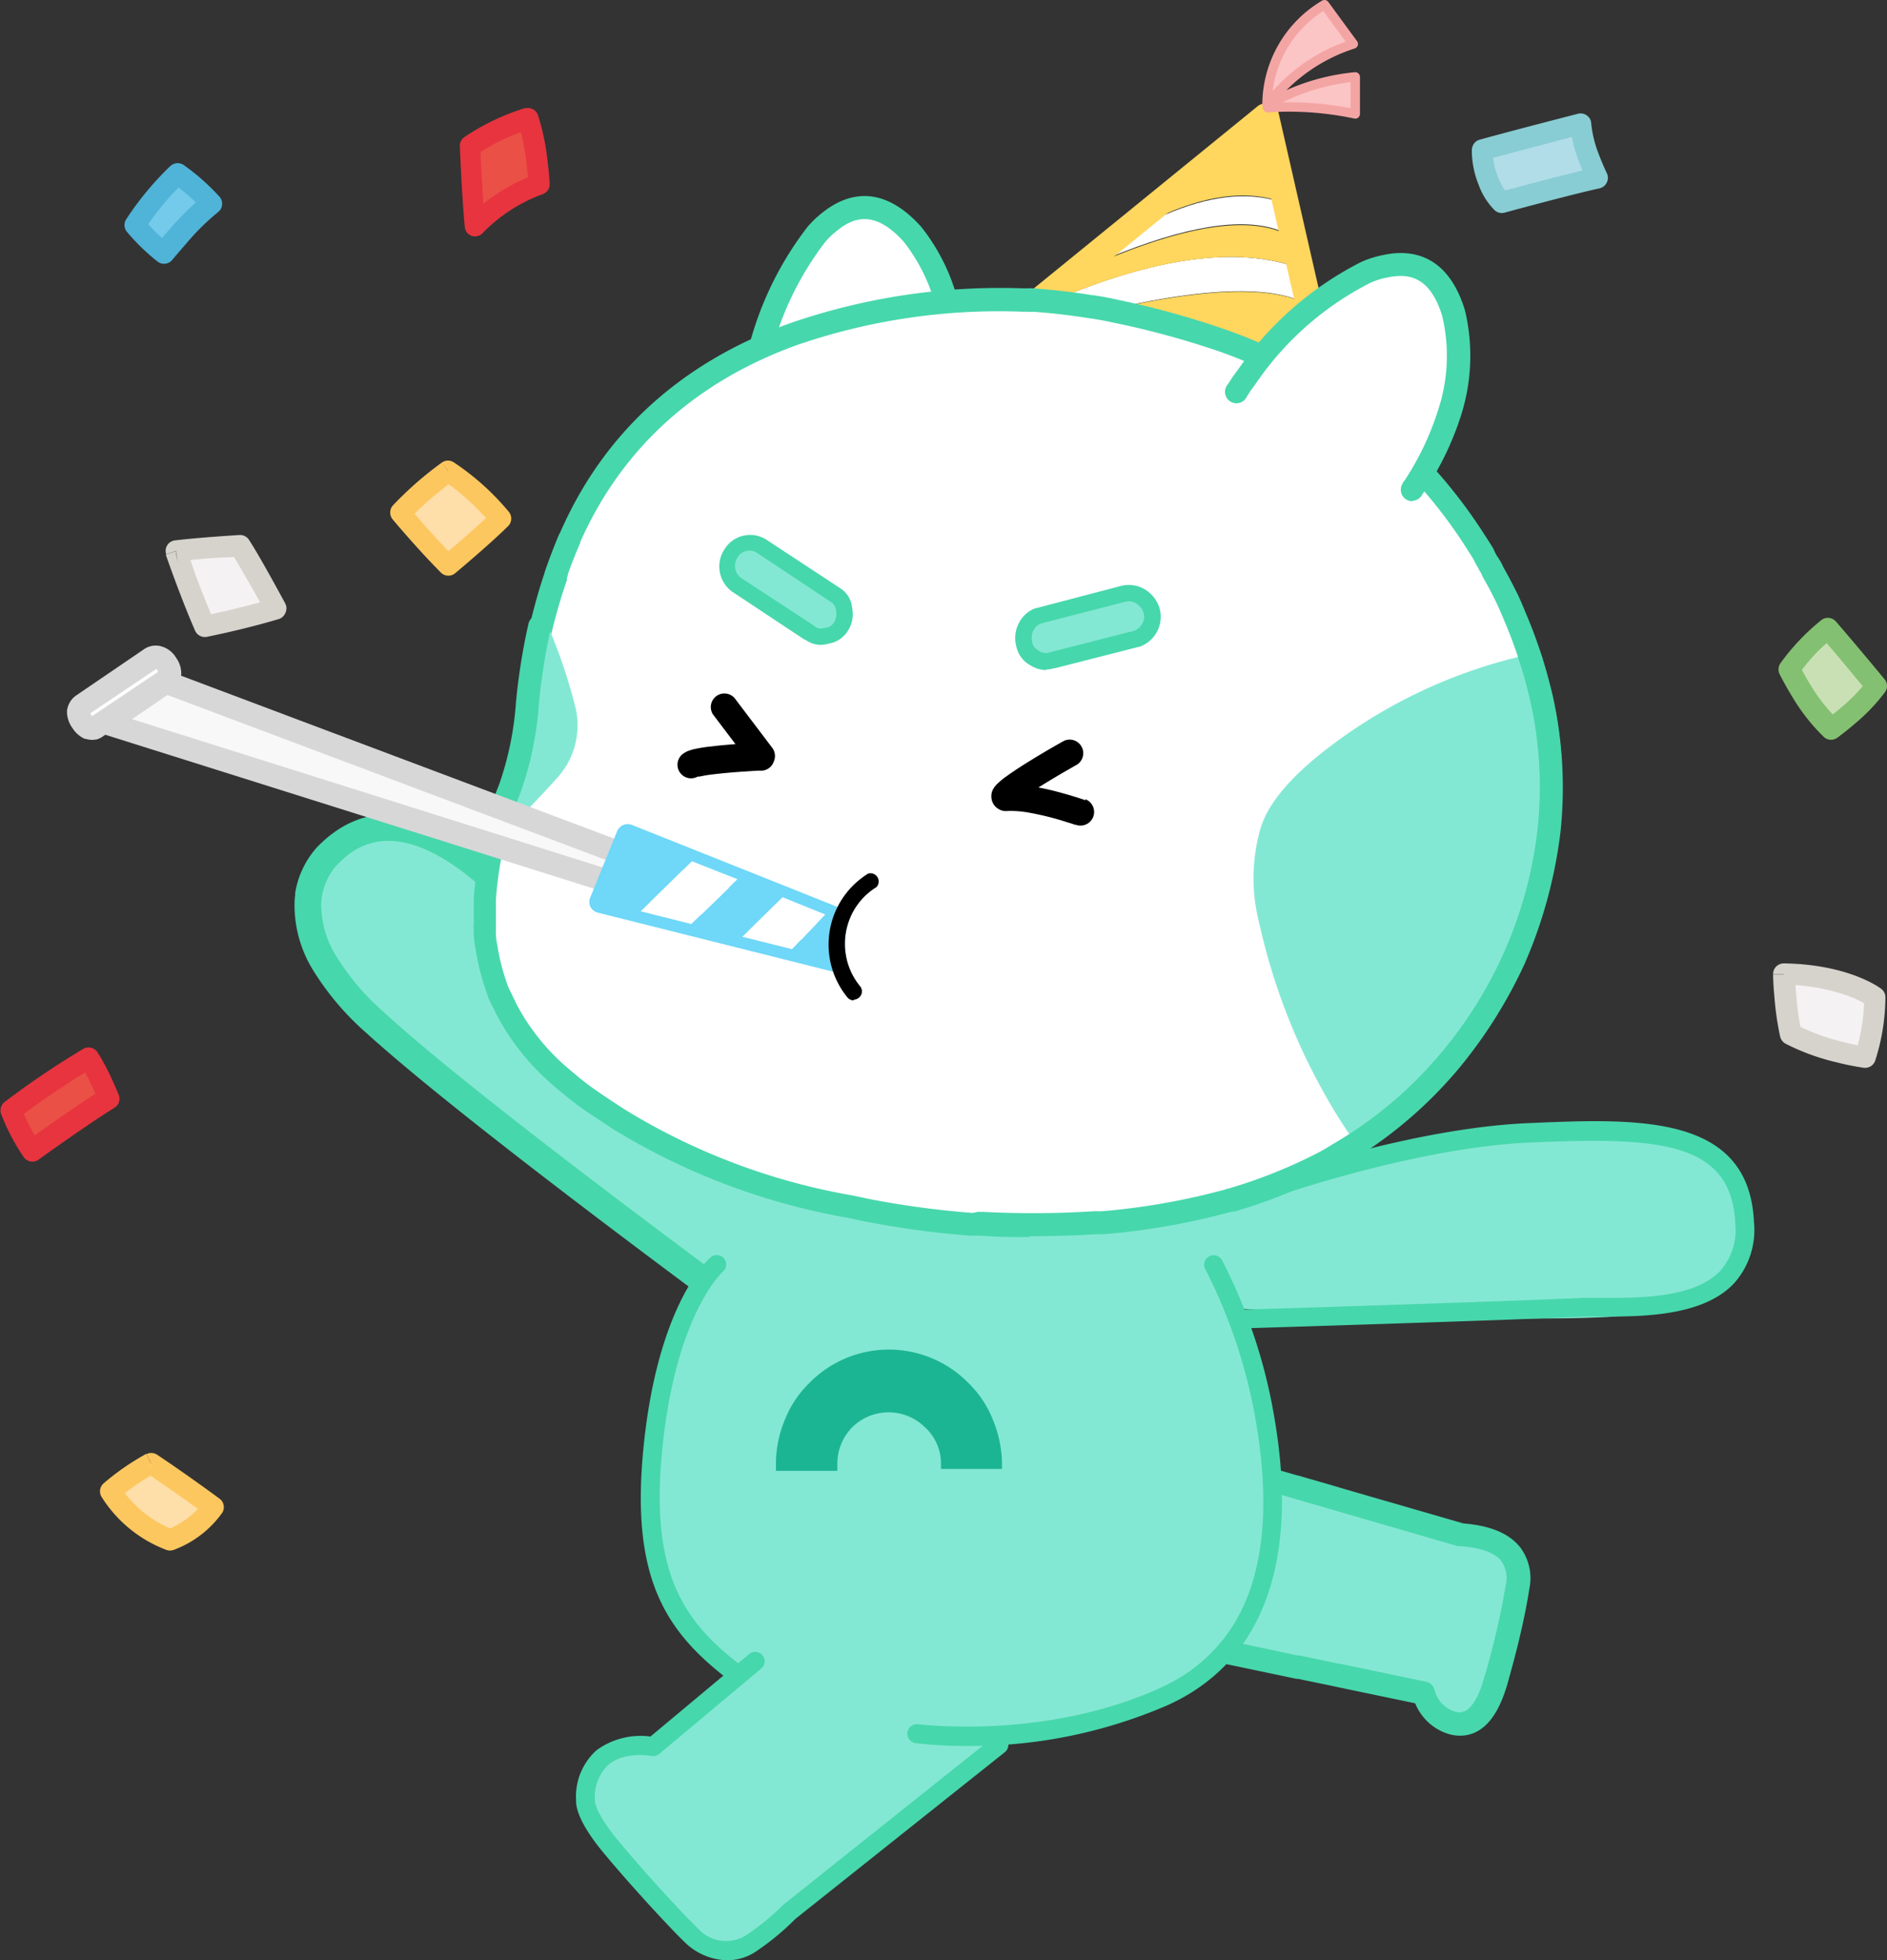 <svg xmlns="http://www.w3.org/2000/svg" viewBox="0 0 200 207.71"><rect x="0" y="0" width="200" height="207.71" fill="#333333" stroke="none"/><defs><style>.cls-1{fill:#f4f2f2;}.cls-2{fill:#d5d3cc;}.cls-3{fill:#b1dde8;}.cls-4{fill:#88cdd3;}.cls-5{fill:#c9e0b5;}.cls-6{fill:#84c071;}.cls-7{fill:#ea5045;}.cls-8{fill:#e7343f;}.cls-9{fill:#73caea;}.cls-10{fill:#50b3d8;}.cls-11{fill:#fedea9;}.cls-12{fill:#fdc75f;}.cls-13{fill:#83e8d3;}.cls-14{fill:#47d7ac;}.cls-15{fill:#1cb594;}.cls-16{fill:#fff;}.cls-17{fill:#fcc5c5;}.cls-18{fill:#ffd65e;}.cls-19{fill:#d7d7d7;}.cls-20{fill:#f8f8f8;}.cls-21{fill:#6fd7f8;}.cls-22{fill:none;stroke:#f3a5a4;stroke-linecap:round;stroke-linejoin:round;}</style></defs><g id="레이어_2" data-name="레이어 2"><g id="레이어_1-2" data-name="레이어 1"><path class="cls-1" d="M189.05,103.26a38,38,0,0,0,.72,6.37,26.75,26.75,0,0,0,7.91,2.46,21,21,0,0,0,1-6.37s-3.08-2.36-9.66-2.46"/><path class="cls-2" d="M189.05,103.26l-1.12,0s0,1,.13,2.28a31,31,0,0,0,.62,4.32,1.18,1.18,0,0,0,.55.72,23.73,23.73,0,0,0,5.5,2,27,27,0,0,0,2.8.56,1.13,1.13,0,0,0,1.21-.73,22.1,22.1,0,0,0,1.09-6.75,1.1,1.1,0,0,0-.44-.88c-.14-.12-3.48-2.6-10.32-2.7a1.16,1.16,0,0,0-.81.33,1.12,1.12,0,0,0-.33.82l1.12,0v1.12a20.38,20.38,0,0,1,6.91,1.2,10.84,10.84,0,0,1,1.62.75,3.57,3.57,0,0,1,.37.22l.08.06h0l.25-.33-.25.32h0l.25-.33-.25.32.68-.89h-1.12a19.49,19.49,0,0,1-.49,4.25c-.12.55-.24,1-.33,1.3s-.08.27-.11.34l0,.09h0l1.05.38.15-1.11h0c-.23,0-1.36-.21-2.81-.59a20.83,20.83,0,0,1-4.67-1.75l-.54,1,1.09-.26a29.11,29.11,0,0,1-.56-4c-.05-.62-.08-1.16-.1-1.55,0-.19,0-.35,0-.45s0-.16,0-.16l-1.12,0v0Z"/><path class="cls-3" d="M157.16,15.85a8.26,8.26,0,0,0,2.05,5.61s7-1.91,10.14-2.6a18.28,18.28,0,0,1-1.78-5.75s-6.44,1.64-10.41,2.74"/><path class="cls-4" d="M157.16,15.85,156,15.77c0,.14,0,.27,0,.42a9.76,9.76,0,0,0,.73,3.42,7.29,7.29,0,0,0,1.72,2.7,1.15,1.15,0,0,0,1,.23l1.13-.31c2.1-.56,6.63-1.77,8.94-2.27a1.14,1.14,0,0,0,.78-.62,1.12,1.12,0,0,0,0-1l0,0c-.08-.16-.47-1-.85-2a12.18,12.18,0,0,1-.8-3.27,1.09,1.09,0,0,0-.45-.83,1.13,1.13,0,0,0-.94-.19s-6.44,1.65-10.43,2.75a1.12,1.12,0,0,0-.82,1l1.12.08.29,1.08c2-.55,4.58-1.23,6.68-1.78l3.71-1-.27-1.08-1.12.06a14.44,14.44,0,0,0,1,4.14c.45,1.18.87,2,.88,2.05l1-.5-.24-1.09c-3.22.7-10.19,2.61-10.2,2.61l.3,1.08.74-.84a5.23,5.23,0,0,1-1.12-1.84,7.46,7.46,0,0,1-.57-2.59v-.26l-1.11-.08.29,1.08Z"/><path class="cls-5" d="M193.74,66.58a22.33,22.33,0,0,0-4.12,4.34,25.05,25.05,0,0,0,4.45,6.35,25.1,25.1,0,0,0,4.81-4.59s-2.92-3.54-5.14-6.1"/><path class="cls-6" d="M193.74,66.58l-.69-.88a23.25,23.25,0,0,0-4.36,4.6,1.15,1.15,0,0,0-.08,1.12s.53,1.07,1.36,2.43a20.63,20.63,0,0,0,3.35,4.25,1.12,1.12,0,0,0,1.41.07s.85-.61,1.89-1.51a19.51,19.51,0,0,0,3.18-3.34,1.11,1.11,0,0,0-.06-1.35s-2.92-3.54-5.16-6.12a1.12,1.12,0,0,0-1.53-.15l.69.88-.85.74c1.11,1.27,2.39,2.79,3.39,4S198,73.39,198,73.39l.86-.71L198,72a17.87,17.87,0,0,1-2.8,2.92c-.49.42-.93.77-1.24,1l-.38.29-.1.07,0,0,.66.91.76-.83a18.33,18.33,0,0,1-3-3.77c-.39-.63-.7-1.19-.92-1.6l-.25-.47-.06-.13,0,0-1,.49.93.63A18.61,18.61,0,0,1,193,68.69c.4-.38.76-.69,1-.9l.29-.25.08-.06h0l-.69-.89-.85.74Z"/><path class="cls-7" d="M56,12.52a23,23,0,0,0-6.14,2.94s.2,5.13.51,8.42a18.05,18.05,0,0,1,6.8-4.42A31.14,31.14,0,0,0,56,12.52"/><path class="cls-8" d="M56,12.52l-.3-1.08a24.05,24.05,0,0,0-6.48,3.09,1.1,1.1,0,0,0-.48,1s.2,5.14.52,8.48A1.12,1.12,0,0,0,50,25a1.13,1.13,0,0,0,1.19-.34l-.09-.08.09.08h0l-.09-.08.09.08a17.1,17.1,0,0,1,6.36-4.1,1.12,1.12,0,0,0,.71-1.11s-.06-1.09-.24-2.52a24.49,24.49,0,0,0-1-4.73,1.12,1.12,0,0,0-1.36-.71l.3,1.08-1.06.36a22.78,22.78,0,0,1,.89,4.27c.08.68.14,1.28.18,1.7,0,.22,0,.38,0,.5s0,.17,0,.17l1.12-.06-.4-1a19.09,19.09,0,0,0-7.25,4.73l.85.73,1.12-.1c-.16-1.62-.28-3.72-.37-5.4s-.14-3-.14-3l-1.12.05.64.92a21.26,21.26,0,0,1,4-2.13c.56-.23,1-.39,1.35-.5l.37-.12.09,0h0L56,12.52l-1.06.36Z"/><path class="cls-9" d="M18.83,18.41a30.51,30.51,0,0,0-4.52,5.44,20.68,20.68,0,0,0,3.09,3,37.91,37.91,0,0,1,5-5.24,23,23,0,0,0-3.6-3.18"/><path class="cls-10" d="M18.83,18.41l-.76-.83a32,32,0,0,0-4.71,5.68,1.13,1.13,0,0,0,.09,1.3,21.81,21.81,0,0,0,3.27,3.17,1.12,1.12,0,0,0,1.55-.21l.12-.14c.26-.32,1-1.17,1.84-2.14a25,25,0,0,1,2.89-2.77,1.09,1.09,0,0,0,.42-.78,1.12,1.12,0,0,0-.27-.84,23.48,23.48,0,0,0-3.79-3.36,1.14,1.14,0,0,0-1.41.09l.76.83-.64.91a22.55,22.55,0,0,1,2.44,2c.3.29.55.54.71.72l.19.2,0,.05h0l.84-.74-.69-.88a29.11,29.11,0,0,0-3.55,3.45c-1,1.1-1.66,2-1.67,2l.88.69.67-.9a15.9,15.9,0,0,1-2-1.83c-.27-.28-.49-.52-.64-.7l-.18-.2-.05-.06-.87.71,1,.59a26.75,26.75,0,0,1,2.83-3.68c.43-.47.81-.86,1.08-1.13l.31-.3.08-.08,0,0-.76-.82-.64.91Z"/><path class="cls-11" d="M47.49,49.94a35.48,35.48,0,0,0-5,4.42s2.57,3.08,5,5.55c0,0,3.6-3,5.55-4.93a26.11,26.11,0,0,0-5.55-5"/><path class="cls-12" d="M47.49,49.94,46.85,49a36.74,36.74,0,0,0-5.22,4.57,1.14,1.14,0,0,0,0,1.48s2.59,3.1,5.1,5.62a1.12,1.12,0,0,0,1.51.07s3.6-3,5.62-5a1.12,1.12,0,0,0,.09-1.48A26.8,26.8,0,0,0,48.11,49a1.12,1.12,0,0,0-1.26,0l.64.91-.61.94a23.93,23.93,0,0,1,3.82,3.18c.47.47.84.88,1.09,1.17a4.19,4.19,0,0,1,.28.33l.07.09,0,0L53,55l-.79-.79c-.94.93-2.31,2.16-3.45,3.14-.56.49-1.07.92-1.44,1.22l-.58.5.71.86.8-.79c-1.21-1.21-2.46-2.58-3.4-3.65l-1.14-1.32-.43-.51-.86.72.83.76a30.87,30.87,0,0,1,3.24-3c.48-.39.88-.7,1.17-.92l.33-.24.11-.08-.65-.92-.61.94Z"/><path class="cls-1" d="M18.63,58.41s1.54,4.48,3.08,8c0,0,3.7-.72,7.5-1.85,0,0-2.46-4.62-3.8-6.68,0,0-4.21.25-6.78.56"/><path class="cls-2" d="M18.63,58.41l-1.06.36s1.55,4.5,3.11,8.06a1.13,1.13,0,0,0,1.24.65s3.74-.73,7.61-1.88a1.1,1.1,0,0,0,.71-.64,1.11,1.11,0,0,0,0-1s-.62-1.16-1.41-2.58-1.74-3.1-2.44-4.18a1.12,1.12,0,0,0-1-.51s-4.22.25-6.85.57a1.11,1.11,0,0,0-.92,1.47l1.06-.36.13,1.11c1.25-.15,2.94-.29,4.3-.39L25.47,59l-.06-1.12-.94.61c.64,1,1.58,2.64,2.36,4l1,1.8.4.75,1-.53-.32-1.07c-1.87.55-3.72,1-5.1,1.33l-1.67.36-.62.13.21,1.1,1-.45c-.76-1.71-1.52-3.69-2.1-5.24L20,58.79c-.17-.47-.26-.75-.26-.75l-1.06.37.13,1.11Z"/><path class="cls-7" d="M1.12,117.65A21.2,21.2,0,0,0,3.38,122s4.83-3.5,8.12-5.55a32.63,32.63,0,0,0-2.16-4.32,93.2,93.2,0,0,0-8.22,5.55"/><path class="cls-8" d="M1.12,117.65l-1,.4a22.62,22.62,0,0,0,2.4,4.57,1.12,1.12,0,0,0,.73.45,1.1,1.1,0,0,0,.84-.2l.8-.57c1.5-1.07,4.83-3.42,7.25-4.93a1.11,1.11,0,0,0,.44-1.37s-.29-.72-.71-1.63a23,23,0,0,0-1.55-2.89,1.13,1.13,0,0,0-1.5-.34,91,91,0,0,0-8.34,5.63,1.14,1.14,0,0,0-.36,1.28l1.05-.4.69.89c1.81-1.41,3.84-2.78,5.41-3.8.79-.51,1.46-.93,1.94-1.22l.55-.34.2-.11-.57-1-.93.63a21.34,21.34,0,0,1,1.38,2.58c.2.43.37.82.48,1.09l.14.33.05.11,1-.42-.6-1c-3.34,2.09-8.16,5.58-8.18,5.59l.66.91.91-.66a16.67,16.67,0,0,1-1.53-2.67c-.19-.4-.34-.75-.44-1a3.05,3.05,0,0,1-.11-.29l0-.09-1,.39.69.89Z"/><path class="cls-11" d="M16,155.05a24.81,24.81,0,0,0-4.31,3A12.82,12.82,0,0,0,18,163.16a10,10,0,0,0,4.63-3.49s-3.19-2.37-6.58-4.62"/><path class="cls-12" d="M16,155.05l-.5-1A26.38,26.38,0,0,0,11,157.16a1.13,1.13,0,0,0-.21,1.49,13.93,13.93,0,0,0,6.88,5.59,1.2,1.2,0,0,0,.7,0,11,11,0,0,0,5.17-3.93,1.11,1.11,0,0,0-.27-1.51s-3.2-2.38-6.62-4.66a1.15,1.15,0,0,0-1.12-.07l.5,1-.62.93c1.68,1.12,3.31,2.27,4.53,3.13l1.46,1.06.54.4.67-.9-.94-.61.3.19-.3-.2h0l.3.19-.3-.2a8.94,8.94,0,0,1-4.07,3.06l.38,1,.32-1.07-.1.33.1-.33h0l-.1.33.1-.33a11.81,11.81,0,0,1-5.65-4.69l-.93.62.72.86a27.32,27.32,0,0,1,3-2.17l.85-.51.22-.12.05,0h0l-.5-1-.62.93Z"/><path class="cls-13" d="M78.32,138.52l5.93-8.2A189.18,189.18,0,0,0,52.09,93.06q-10.64-9.5-17.52-2.25a8,8,0,0,0-2,4.85,11.71,11.71,0,0,0,1.84,6.48,27.46,27.46,0,0,0,5.37,6.29q9.31,8.46,38.51,30.09"/><path class="cls-14" d="M31.27,94.72a9.51,9.51,0,0,1,2.22-4.82l.06-.07C37.12,86.07,43.41,83.4,53,92a191.59,191.59,0,0,1,32.4,37.52,1.43,1.43,0,0,1,0,1.62l-5.93,8.2a1.42,1.42,0,0,1-2,.31c-19.41-14.38-32.41-24.54-38.62-30.18a29.3,29.3,0,0,1-5.63-6.61,13.11,13.11,0,0,1-2-7.29,8.08,8.08,0,0,1,.08-.86m4.36-3a6.62,6.62,0,0,0-1.62,4,10.41,10.41,0,0,0,1.65,5.69,26.29,26.29,0,0,0,5.09,5.94c6,5.48,18.56,15.29,37.26,29.17l4.52-6.25A188,188,0,0,0,51.15,94.12C41.61,85.59,37.13,90.17,35.63,91.75Z"/><path class="cls-13" d="M126.37,174.36l24.47,5.08a4.46,4.46,0,0,0,2.84,3.1q3.24,1.07,4.85-4.47a83.46,83.46,0,0,0,2.29-9.88q.8-5-5.95-5.54L131,155.74l-4.66,18.62Z"/><path class="cls-14" d="M131.37,154.56l2.95.85,1.36.4.28.08h0l1.56.45h.05l3.87,1.12.53.16.54.16h0l12.58,3.64c2.87.23,4.82,1.05,6,2.49a5.44,5.44,0,0,1,1,4.45c-.31,2-.76,4.08-1.31,6.31-.31,1.21-.64,2.45-1,3.72-.77,2.68-1.84,4.34-3.26,5.09a3.73,3.73,0,0,1-1.45.42,4.25,4.25,0,0,1-1.7-.22,5.63,5.63,0,0,1-2.1-1.29,5.77,5.77,0,0,1-1.28-1.91l-8-1.67-.88-.19-2.86-.59-.66-.14-.18,0-.37-.08-.54-.11-.65-.14-5.88-1.23-.37-.07-1.17-.24h0l-2.17-.45a1.18,1.18,0,0,1-.46-.19h0a1.07,1.07,0,0,1-.34-.36,1.17,1.17,0,0,1-.15-.88,1.22,1.22,0,0,1,1.45-1h0l3.86.8L137,175.3l.46.11s0,0,0,0h.1l.18,0,.32.07,3.44.72,1,.19,8.62,1.8a1.18,1.18,0,0,1,.92.84,3.21,3.21,0,0,0,2.08,2.3,1.44,1.44,0,0,0,1.21-.06c.53-.28,1.33-1.14,2-3.59a81.46,81.46,0,0,0,2.26-9.73,3.16,3.16,0,0,0-.46-2.54c-.69-.88-2.14-1.41-4.3-1.58a1.92,1.92,0,0,1-.32,0L142.7,160.4h0l-.75-.21-1.07-.32-2.94-.85-.76-.22h0l-.84-.25h0l-1.27-.37-4.28-1.24,0,0a1.22,1.22,0,1,1,.68-2.35Z"/><path class="cls-13" d="M103,118.3v-9.13H89A210.52,210.52,0,0,0,76,134c-2.41,5.47-4.67,8-5.7,12.64-3.2,14.07.53,26.49,10.12,32.32l9.51-4.67,5,9.59,6.14.21h2.06a43.1,43.1,0,0,0,4.59-.33l8.26-1.35,7.6-3.45c.61-.37,1.2-.76,1.76-1.18q12.31-8.91,7.83-28.68A82.93,82.93,0,0,0,128,134L111,118.3H103"/><path class="cls-14" d="M103.1,185.56H101l-6.19-.22a1.46,1.46,0,0,1-1.42-1.52,1.48,1.48,0,0,1,1.52-1.42l6.15.21h2a1.48,1.48,0,0,1,0,2.95Z"/><path class="cls-15" d="M106.2,155a12.6,12.6,0,0,0-1-4.65,11.13,11.13,0,0,0-2.59-3.84,11.81,11.81,0,0,0-16.89.09,11.2,11.2,0,0,0-2.55,3.88,12,12,0,0,0-.93,4.68v.69l6.51,0v-.69a5.5,5.5,0,0,1,1.57-3.92,5.48,5.48,0,0,1,7.72,0A5.18,5.18,0,0,1,99.73,155v.65h6.47V155"/><path class="cls-13" d="M169.72,119.9q-6.91.19-14,1A198.87,198.87,0,0,0,121.17,128l-.69,10.1q13.71.76,24,1.16,17,.67,24.82.33a27.51,27.51,0,0,0,8.16-1.41,11.63,11.63,0,0,0,5.55-3.8,8,8,0,0,0,1.59-5q-.66-10-14.91-9.47"/><path class="cls-13" d="M90.93,164.4,68,185.83a5.59,5.59,0,0,0-5.24.67q-3.45,2.55,1.07,8.21a103.67,103.67,0,0,0,8.47,9.52c3.07,3,7.79,2.71,11.39-1.66l24-18.82L90.93,164.4Z"/><path class="cls-16" d="M135.61,24.46l-.73-3.29q-5.19-1.32-12.33,2l-5.16,4.19q12.36-5.13,18.22-2.94m1.66,7.2L136.41,28q-9.25-2.6-24.07,3.57l-4.85,3.95Q129.38,28.93,137.27,31.66Z"/><path class="cls-17" d="M143.43,4.66,140.38.5a12.36,12.36,0,0,0-6.09,10.67,18.4,18.4,0,0,1,9.14-6.51m-9.14,6.51.07.24a33.82,33.82,0,0,1,9.28.66V8.15A22.7,22.7,0,0,0,134.29,11.17Z"/><path class="cls-18" d="M136.41,28l-.8-3.49q-5.85-2.19-18.22,2.94l-5,4.12q14.82-6.16,24.07-3.57m4.74,20.71-3.88-17q-7.89-2.73-29.78,3.81L105.55,37a88.14,88.14,0,0,0,35.6,11.63m-7.76-34a2.15,2.15,0,0,1-.45,0l-10.39,8.48q7.14-3.36,12.33-2l-1.49-6.48m-.07-.24-.38.28a2.15,2.15,0,0,0,.45,0Z"/><path class="cls-18" d="M141.17,44.38h-.12A75.89,75.89,0,0,1,108.5,33.76a1.38,1.38,0,0,1-.62-1.09,1.41,1.41,0,0,1,.51-1.15l24.9-20.26a1.39,1.39,0,0,1,1.33-.23,1.37,1.37,0,0,1,.91,1l7,30.65a1.39,1.39,0,0,1-.3,1.22A1.42,1.42,0,0,1,141.17,44.38Zm-29.48-12a76,76,0,0,0,27.69,9l-6.07-26.58Z"/><path class="cls-16" d="M100.88,34.7a19.71,19.71,0,0,0-4.08-9.86Q92.45,20,88.07,23.39a9.24,9.24,0,0,0-1.5,1.41q-4.87,6-6.64,15.39l-.18.93,0,.16c0,.25-.07.5-.1.76s-.11.61-.15.92c-.09.65-.17,1.32-.25,2,.67.26,1.35.51,2,.74l1.45.46c.21.05.43.12.65.19l.15,0a35.94,35.94,0,0,0,12.31,1l.14,0,.28,0c1.32-.15,2.65-.36,4-.64.23-1,.42-2,.57-3l0-.3,0-.31a31.33,31.33,0,0,0,0-8.38"/><path class="cls-14" d="M100.79,44.94a1.22,1.22,0,0,1-1.21-1.11,2.42,2.42,0,0,1,.06-.65l0-.22a30.2,30.2,0,0,0,0-8.06,18.78,18.78,0,0,0-3.84-9.27c-3.14-3.51-5.41-2.51-7-1.25a8.11,8.11,0,0,0-1.33,1.25,32.7,32.7,0,0,0-6.36,14.82l-.2,1-.1.76a1.21,1.21,0,0,1-2.4-.32l.1-.76v-.22l.19-.94a35.18,35.18,0,0,1,6.88-15.92,10.75,10.75,0,0,1,1.73-1.63c2.37-1.84,6.12-3.09,10.34,1.63a21.06,21.06,0,0,1,4.39,10.5,32.48,32.48,0,0,1,0,8.7l0,.31,0,.15a1.2,1.2,0,0,1-1.1,1.2h-.11"/><path class="cls-16" d="M118.19,32.94a27.42,27.42,0,0,0-2.7-.48q-3.09-.49-6.06-.7l-.35,0a2.73,2.73,0,0,0-.38,0h-.38A66.74,66.74,0,0,0,84.11,35.4Q67.22,41.49,60.39,56.94a3.56,3.56,0,0,0-.24.52Q59.57,58.84,59,60.4a4,4,0,0,0-.18.52l0,.14A58.41,58.41,0,0,0,56,74.57a35.13,35.13,0,0,1-1.9,9.1,36.47,36.47,0,0,0-2.74,11.68c0,.9,0,1.77,0,2.63a1,1,0,0,0,0,.45,8.12,8.12,0,0,0,.17,2,23,23,0,0,0,1.25,4.71c.25.53.52,1.07.8,1.63a1.07,1.07,0,0,0,.17.34,24.14,24.14,0,0,0,6.09,7.38,30.31,30.31,0,0,0,2.91,2.25c.93.63,1.88,1.26,2.88,1.91a69.55,69.55,0,0,0,24.52,9.24l1.8.38a91.93,91.93,0,0,0,11.15,1.49,9,9,0,0,1,1,0c1.66.09,3.32.14,5,.14q3.57,0,6.89-.21l.83,0a73.1,73.1,0,0,0,13.37-2.36l.24-.07a52.48,52.48,0,0,0,9.94-4q.77-.42,1.53-.9a44.17,44.17,0,0,0,11.81-10,46,46,0,0,0,10.45-24.59,43.25,43.25,0,0,0-.79-13.68,51.66,51.66,0,0,0-2.88-8.83c-.27-.69-.56-1.35-.86-2s-.56-1.1-.83-1.63l-.63-1.11a4,4,0,0,0-.52-.93,5.58,5.58,0,0,1-.48-.94c-.3-.48-.6-1-.9-1.42a52.12,52.12,0,0,0-26.6-21.16,92,92,0,0,0-11.53-3.15"/><path class="cls-13" d="M163.42,74.08c-.3-1.29-.65-2.59-1-3.91a53.13,53.13,0,0,0-22.27,10.7q-4.68,3.88-5.68,7.13a18.52,18.52,0,0,0-.52,7.69c.14.83.31,1.66.52,2.49a65.26,65.26,0,0,0,7.27,18.29,45.79,45.79,0,0,0,2.81,4.29,45.88,45.88,0,0,0,9.25-8.41,46,46,0,0,0,10.45-24.59,42.93,42.93,0,0,0-.45-12.08c-.11-.54-.23-1.07-.34-1.6"/><path class="cls-13" d="M144.51,121.63a.89.89,0,0,1-.71-.36,47.65,47.65,0,0,1-2.86-4.39,66.14,66.14,0,0,1-7.35-18.51c-.21-.83-.39-1.69-.53-2.54a19.19,19.19,0,0,1,.55-8.09c.72-2.35,2.67-4.82,5.95-7.54a54.12,54.12,0,0,1,22.63-10.88.87.87,0,0,1,.38,1.69,52.58,52.58,0,0,0-21.91,10.53c-3,2.46-4.79,4.72-5.4,6.72a17.64,17.64,0,0,0-.49,7.33c.13.76.3,1.58.5,2.38A64.78,64.78,0,0,0,142.45,116a46.89,46.89,0,0,0,2.76,4.22.87.87,0,0,1-.2,1.21.85.85,0,0,1-.5.16"/><path class="cls-14" d="M109.15,131.08c-1.68,0-3.38,0-5.05-.14a6.61,6.61,0,0,0-.89,0H103a95,95,0,0,1-11.3-1.51l-1.8-.38A71,71,0,0,1,65,119.65l-2.92-1.93a37,37,0,0,1-3-2.34,25.5,25.5,0,0,1-6.35-7.68,2.66,2.66,0,0,1-.25-.51c-.27-.53-.52-1-.77-1.56l0-.09a25.62,25.62,0,0,1-1.31-5,9.55,9.55,0,0,1-.19-2,2.1,2.1,0,0,1,0-.61c0-.86,0-1.76,0-2.66a37.63,37.63,0,0,1,2.82-12,34.42,34.42,0,0,0,1.83-8.78,59.48,59.48,0,0,1,2.82-13.68l.07-.24a5.66,5.66,0,0,1,.2-.58c.37-1.05.76-2.05,1.15-3a5.15,5.15,0,0,1,.28-.59C64,45.86,72.18,38.41,83.7,34.26a68.25,68.25,0,0,1,24.67-3.71h.33l.37,0a2.2,2.2,0,0,1,.44,0c2,.15,4.09.38,6.17.71.88.11,1.82.28,2.78.5A92,92,0,0,1,130.12,35a53.48,53.48,0,0,1,27.21,21.64c.31.47.61.95.92,1.44l.1.21a4,4,0,0,0,.35.68,5.81,5.81,0,0,1,.62,1.09l.58,1.05c.3.57.58,1.12.86,1.67s.62,1.36.91,2.07a52.87,52.87,0,0,1,2.93,9,44.86,44.86,0,0,1,.82,14.07,49.93,49.93,0,0,1-3.83,14.21,50.45,50.45,0,0,1-6.9,11,45.72,45.72,0,0,1-12.13,10.25c-.49.31-1,.63-1.56.92a55.33,55.33,0,0,1-10.18,4.08l-.13,0-.12,0a74.8,74.8,0,0,1-13.59,2.4c-.28,0-.56,0-.84,0-2.25.14-4.59.21-7,.21m-5.51-2.58.6,0a101.66,101.66,0,0,0,11.73-.07c.27,0,.56,0,.85,0a72.93,72.93,0,0,0,13-2.29,1.66,1.66,0,0,1,.42-.12,53.27,53.27,0,0,0,9.61-3.86c.46-.25.95-.54,1.44-.85a43.16,43.16,0,0,0,11.52-9.73A44.73,44.73,0,0,0,163,87.63a42.58,42.58,0,0,0-.78-13.29,51.1,51.1,0,0,0-2.8-8.61c-.28-.69-.56-1.33-.85-1.93s-.53-1.07-.81-1.59l-.6-1.07L157.1,61a2.82,2.82,0,0,0-.37-.66l0-.07a7,7,0,0,1-.55-1c-.28-.45-.55-.88-.83-1.31a51.16,51.16,0,0,0-26-20.68,91.13,91.13,0,0,0-11.37-3.1c-.9-.2-1.77-.36-2.61-.47-2-.32-4-.55-5.93-.68h-.08a1.09,1.09,0,0,1-.44,0h-.56A65.76,65.76,0,0,0,84.5,36.55c-10.86,3.92-18.61,11-23,20.88l0,.11-.16.34c-.4.95-.78,1.91-1.14,2.93l0,.07-.11.34,0,.06,0,.18A57,57,0,0,0,57.2,74.68a36.78,36.78,0,0,1-2,9.41v0A35.15,35.15,0,0,0,52.56,95.4c0,.86,0,1.7,0,2.51v.2l0,.36a6.74,6.74,0,0,0,.15,1.68,22.51,22.51,0,0,0,1.18,4.48c.24.51.49,1,.76,1.57l.07.17.09.16a23.1,23.1,0,0,0,5.8,7,29.31,29.31,0,0,0,2.82,2.18q1.36.93,2.85,1.89a68.52,68.52,0,0,0,24.07,9.07l1.85.39a95.37,95.37,0,0,0,10.89,1.46ZM54.78,106.44h0Zm-.69-22.77h0Z"/><path class="cls-16" d="M153.58,43.84a19.43,19.43,0,0,0,.47-10.6q-1.89-6.23-7.33-5a8.75,8.75,0,0,0-2,.63,33.46,33.46,0,0,0-12.59,11l-.57.76-.08.13-.41.64c-.19.25-.37.5-.53.76-.36.56-.72,1.12-1.08,1.7q.75.78,1.53,1.53l1.13,1c.17.14.34.28.51.44l.13.09A36.35,36.35,0,0,0,143.6,53l.13,0,.26.1c1.27.43,2.58.81,3.92,1.13.64-.79,1.23-1.6,1.78-2.4l.16-.26.17-.26a30.64,30.64,0,0,0,3.56-7.54"/><path class="cls-14" d="M149.68,53.11a1.22,1.22,0,0,1-1.14-1.63,1.81,1.81,0,0,1,.33-.57l.12-.18a29.81,29.81,0,0,0,3.42-7.24,18.28,18.28,0,0,0,.45-10C151.49,29,149,29,147,29.41a7.57,7.57,0,0,0-1.74.55,32.44,32.44,0,0,0-12.1,10.6l-.61.84-.41.64a1.21,1.21,0,1,1-2-1.32l.47-.73.07-.1.56-.76a35.09,35.09,0,0,1,13.05-11.38,10.9,10.9,0,0,1,2.27-.72c2.93-.65,6.88-.17,8.71,5.86a20.76,20.76,0,0,1-.48,11.32A31.55,31.55,0,0,1,151,52l-.16.26-.09.12a1.22,1.22,0,0,1-1.09.69"/><path class="cls-14" d="M144.51,122a1.2,1.2,0,0,1-1-.52,1.22,1.22,0,0,1,.31-1.69,44.33,44.33,0,0,0,9-8.19A44.73,44.73,0,0,0,163,87.63a42.41,42.41,0,0,0-.44-11.74l-.34-1.55c-.28-1.23-.62-2.51-1-3.79L161,70a1.21,1.21,0,1,1,2.26-.85l.21.56,0,.07c.4,1.34.75,2.68,1.06,4l.35,1.61a44.57,44.57,0,0,1,.47,12.46,49.93,49.93,0,0,1-3.83,14.21,50.45,50.45,0,0,1-6.9,11,47.24,47.24,0,0,1-9.5,8.64,1.12,1.12,0,0,1-.68.21"/><path class="cls-13" d="M77.9,61.77l.14.11L85.77,67l.06,0a1.92,1.92,0,0,0,1.82.3,2.07,2.07,0,0,0,1.53-1,2.49,2.49,0,0,0,.3-1.86A1.93,1.93,0,0,0,88.54,63L80.71,57.8a2.31,2.31,0,0,0-3.24.78,2.15,2.15,0,0,0-.37,1.78,2.21,2.21,0,0,0,.8,1.41"/><path class="cls-14" d="M87,68.33a2.79,2.79,0,0,1-1.65-.55l-.07,0-7.73-5.12,0,0-.17-.14a3.3,3.3,0,0,1-.58-4.34,3.19,3.19,0,0,1,4.42-1L89,62.29a2.73,2.73,0,0,1,1.31,2.09,3.23,3.23,0,0,1-.42,2.42,2.94,2.94,0,0,1-2.07,1.4,3.18,3.18,0,0,1-.84.13m-1.29-.45Zm.67-1.49a1.07,1.07,0,0,0,1,.14l.13,0a1.23,1.23,0,0,0,.92-.61,1.63,1.63,0,0,0,.19-1.22,1.09,1.09,0,0,0-.53-.91l-7.87-5.23a1.49,1.49,0,0,0-1.13-.17,1.47,1.47,0,0,0-.91.7,1.58,1.58,0,0,0,.22,2l.11.11,7.64,5Z"/><path class="cls-13" d="M120.89,63.21a2.37,2.37,0,0,0-1.8-.28l-9,2.36a2.31,2.31,0,0,0-1.32,1.14,2.64,2.64,0,0,0-.21,1.87,2.09,2.09,0,0,0,1.11,1.45,2.15,2.15,0,0,0,1.8.28l.07,0,8.94-2.29.17-.07a2.32,2.32,0,0,0,1.18-1.07,2.26,2.26,0,0,0,.24-1.84,2.74,2.74,0,0,0-1.18-1.52"/><path class="cls-14" d="M110.88,71a3.2,3.2,0,0,1-1.65-.49,3,3,0,0,1-1.51-2A3.45,3.45,0,0,1,108,66a3.2,3.2,0,0,1,1.79-1.57l.08,0,9-2.36a3.3,3.3,0,0,1,2.47.38,3.55,3.55,0,0,1,1.56,2,3.37,3.37,0,0,1-1.92,4l-.23.09-.06,0-8.85,2.26-.1,0a2.87,2.87,0,0,1-.86.14m.66-.13Zm-1.19-4.75a1.53,1.53,0,0,0-.82.73,1.79,1.79,0,0,0-.13,1.25,1.27,1.27,0,0,0,.67.89,1.39,1.39,0,0,0,1.05.25l.25-.09,8.86-2.26h0a1.51,1.51,0,0,0,.81-.72,1.39,1.39,0,0,0,.16-1.19,1.82,1.82,0,0,0-.81-1,1.53,1.53,0,0,0-1.15-.15Zm10.13,1.6Z"/><path class="cls-13" d="M57.17,66.41a66.3,66.3,0,0,0-1.26,8A34.3,34.3,0,0,1,54,83.52a46.28,46.28,0,0,0-1.56,4.6q3.6-3.63,5.91-6.18A7.46,7.46,0,0,0,60.16,75a58.39,58.39,0,0,0-3-8.63"/><path class="cls-13" d="M52.47,89a.83.83,0,0,1-.6-.26.85.85,0,0,1,0-1.22c2.37-2.4,4.35-4.47,5.87-6.16a6.52,6.52,0,0,0,1.57-6.13,58.81,58.81,0,0,0-2.94-8.49.87.87,0,0,1,.48-1.13.85.85,0,0,1,1.12.48,57,57,0,0,1,3,8.78,8.26,8.26,0,0,1-2,7.65c-1.54,1.71-3.54,3.8-5.93,6.22a.87.87,0,0,1-.62.26"/><path class="cls-14" d="M52.47,89.33l-.32,0a1.22,1.22,0,0,1-.85-1.49,46.58,46.58,0,0,1,1.61-4.74,33.26,33.26,0,0,0,1.78-8.73A66.22,66.22,0,0,1,56,66.14a1.21,1.21,0,1,1,2.36.53,66.11,66.11,0,0,0-1.24,7.87,35.37,35.37,0,0,1-1.93,9.39,44.52,44.52,0,0,0-1.53,4.51,1.21,1.21,0,0,1-1.17.89"/><path class="cls-16" d="M9.45,77.13a1,1,0,0,0,.59,0l7.38-5,.45-.34a1,1,0,0,0,.14-.56,1.61,1.61,0,0,0-.35-.93,1.53,1.53,0,0,0-.83-.7,1,1,0,0,0-.8.07l-7.34,5a1.15,1.15,0,0,0-.38.69,1.81,1.81,0,0,0,.38,1,1.86,1.86,0,0,0,.76.66"/><path class="cls-19" d="M9.83,78.4a2.4,2.4,0,0,1-.73-.11l-.11,0A3,3,0,0,1,7.7,77.18a3.07,3.07,0,0,1-.6-1.68v-.19a2.36,2.36,0,0,1,.73-1.43L8,73.74l7.34-5,.1-.06a2.17,2.17,0,0,1,1.76-.16,2.63,2.63,0,0,1,1.46,1.17,2.84,2.84,0,0,1,.55,1.61,2.13,2.13,0,0,1-.31,1.17,1.64,1.64,0,0,1-.55.59,1.79,1.79,0,0,1-.36.21l-7.28,4.89-.35.16a1.9,1.9,0,0,1-.54.07m-.26-2.8.08.13.12.16,7-4.69-.08-.12,0-.06-.1-.14Z"/><polyline class="cls-20" points="66.45 93.99 67.94 91.22 17.59 72.28 11.25 76.61 66.45 93.99"/><path class="cls-19" d="M66.45,95.21l-.36-.06L10.89,77.77a1.21,1.21,0,0,1-.32-2.16l6.34-4.33A1.21,1.21,0,0,1,18,71.15L68.37,90.09a1.21,1.21,0,0,1,.71.71,1.25,1.25,0,0,1-.07,1l-1.49,2.77a1.22,1.22,0,0,1-1.07.64M14,76.2,65.86,92.54l.36-.67L17.75,73.64Z"/><path class="cls-21" d="M88.48,102.93l-.3,0-4.53-1.14-20.3-5.09a1.23,1.23,0,0,1-.78-.63,1.17,1.17,0,0,1,0-1l2.84-7a1.21,1.21,0,0,1,1.57-.66l22.22,8.86a1.21,1.21,0,0,1,.71,1.52,6.59,6.59,0,0,0-.35,2.2,7.93,7.93,0,0,0,.14,1.49,1.2,1.2,0,0,1-.34,1.12,1.21,1.21,0,0,1-.84.34M84.23,99.4h0l2.85.72V100a9.54,9.54,0,0,1,.18-1.86L87,98h0l-9.3-3.74-10.55-4.2L65.3,94.65Z"/><path class="cls-21" d="M63.65,95.48l4.26,1.08,5.43-5.3-6.85-2.74-2.84,7m14.51-2.32-4.89,4.75,5.41,1.35,4.26-4.19-4.78-1.91m10.32,8.56A8.21,8.21,0,0,1,88.3,100a7.86,7.86,0,0,1,.42-2.59l-1.25-.49-3.53,3.67Z"/><path class="cls-16" d="M82.94,95.07l-4.26,4.19,5.26,1.31,3.53-3.67-4.53-1.83m-9.67,2.84,4.89-4.75-4.82-1.9-5.43,5.3Z"/><path d="M90.49,106a.88.88,0,0,1-.67-.31,8.85,8.85,0,0,1,.57-11.84A9.43,9.43,0,0,1,92,92.57.87.87,0,0,1,92.89,94a7.25,7.25,0,0,0-1.27,1,7.09,7.09,0,0,0-.47,9.49.86.86,0,0,1-.11,1.22.84.84,0,0,1-.55.21"/><path class="cls-22" d="M143.43,4.66,140.38.5a12.36,12.36,0,0,0-6.09,10.67,18.4,18.4,0,0,1,9.14-6.51m-9.14,6.51.07.24a33.82,33.82,0,0,1,9.28.66V8.15A22.7,22.7,0,0,0,134.29,11.17Z"/><path d="M74.09,82.19l-.4-.63.31.68.09,0-.4-.63.31.68-.08-.17.07.17h0l-.08-.17.07.17.14,0a14.34,14.34,0,0,1,1.63-.26c1-.12,2.32-.23,3.31-.29l1.22-.08.48,0A1.42,1.42,0,0,0,82,80.72a1.44,1.44,0,0,0-.15-1.48l-4-5.28a1.44,1.44,0,0,0-2.29,1.73l4,5.28,1.15-.86-.07-1.44s-1.32.07-2.85.19c-.77.06-1.6.13-2.36.23a15.27,15.27,0,0,0-2,.32l-.41.13a2,2,0,0,0-.47.23,1.44,1.44,0,1,0,1.55,2.42Z"/><path d="M115.07,84.8s-1.25-.44-2.87-.87a26.69,26.69,0,0,0-2.65-.58,13.58,13.58,0,0,0-2.75-.21l0,.88.27-.83a.69.69,0,0,0-.31,0l0,.88.27-.83-.4,1.22.85-1a1.36,1.36,0,0,0-.45-.26l-.4,1.22.85-1-.9,1,1.31-.35a1.36,1.36,0,0,0-.41-.66l-.9,1,1.31-.35-1.26.34,1.25.38a1.39,1.39,0,0,0,0-.72l-1.26.34,1.25.38-.84-.26.67.59a.77.77,0,0,0,.17-.33l-.84-.26.67.59a2.7,2.7,0,0,1,.36-.31c.38-.3,1-.7,1.62-1.12,1-.63,2.11-1.3,3-1.82l1.08-.62.42-.24a1.44,1.44,0,0,0-1.41-2.5s-1.81,1-3.61,2.12c-.9.55-1.79,1.13-2.49,1.64a7.43,7.43,0,0,0-.92.75,2.27,2.27,0,0,0-.41.48,1.58,1.58,0,0,0-.21.45,1.64,1.64,0,0,0,0,.87,1.53,1.53,0,0,0,.46.74,1.81,1.81,0,0,0,.78.38,3,3,0,0,0,.49,0,10.9,10.9,0,0,1,2.16.17,31.19,31.19,0,0,1,3.44.82l1.16.36.32.11.08,0h0a1.44,1.44,0,0,0,1-2.71Z"/><path class="cls-14" d="M77.08,207.71a6.62,6.62,0,0,1-4.47-1.88c-1.67-1.6-5.91-6.21-8.67-9.54s-2.91-5-2.88-5.5a6.59,6.59,0,0,1,2.17-5.34A7.93,7.93,0,0,1,68.94,184l10.41-8.69a1,1,0,1,1,1.28,1.53l-10.75,9a1,1,0,0,1-.83.22s-2.83-.52-4.55.92a4.7,4.7,0,0,0-1.44,3.83.49.49,0,0,1,0,.12h0s.11,1.26,2.43,4.06c2.72,3.29,6.88,7.82,8.51,9.37a4,4,0,0,0,5,.75,26.68,26.68,0,0,0,4-3.26l.09-.08,22.17-17.67a1,1,0,0,1,1.4.16,1,1,0,0,1-.16,1.4L84.32,203.31a27.6,27.6,0,0,1-4.26,3.51A5.48,5.48,0,0,1,77.08,207.71Z"/><path class="cls-14" d="M77.9,178.24a1,1,0,0,1-.6-.2c-6.74-5.14-10.39-10.75-9.14-24.21,1.45-15.61,6.93-20.41,7.16-20.61a1,1,0,1,1,1.29,1.53c-.08.07-5.1,4.64-6.46,19.27-1.16,12.53,2.18,17.71,8.36,22.43a1,1,0,0,1,.19,1.4A1,1,0,0,1,77.9,178.24Z"/><path class="cls-14" d="M102.52,185a43.69,43.69,0,0,1-5.48-.3,1,1,0,0,1,.27-2c.13,0,13.39,1.71,25.6-3.82,9.29-4.2,12.71-13.75,10.18-28.37a55.82,55.82,0,0,0-5.33-16,1,1,0,0,1,1.75-1,56.87,56.87,0,0,1,5.55,16.65c2.67,15.41-1.25,26-11.33,30.53A52.49,52.49,0,0,1,102.52,185Z"/><path class="cls-14" d="M131.2,140.78a1,1,0,0,1,0-2c.29,0,28.75-.88,36.57-1.26.66,0,1.44,0,2.3,0,3.82,0,9.58,0,12.27-2.88a6.54,6.54,0,0,0,1.58-5c-.4-8.85-8.47-9.14-21.71-8.58-12.22.51-27.37,5.85-27.52,5.9a1,1,0,0,1-1.27-.6A1,1,0,0,1,134,125c.63-.23,15.58-5.49,28.1-6,11.44-.49,23.28-1,23.8,10.49a8.47,8.47,0,0,1-2.13,6.51c-3.27,3.45-9.55,3.49-13.71,3.51-.83,0-1.58,0-2.22,0-7.83.38-36.31,1.25-36.6,1.26Z"/></g></g></svg>